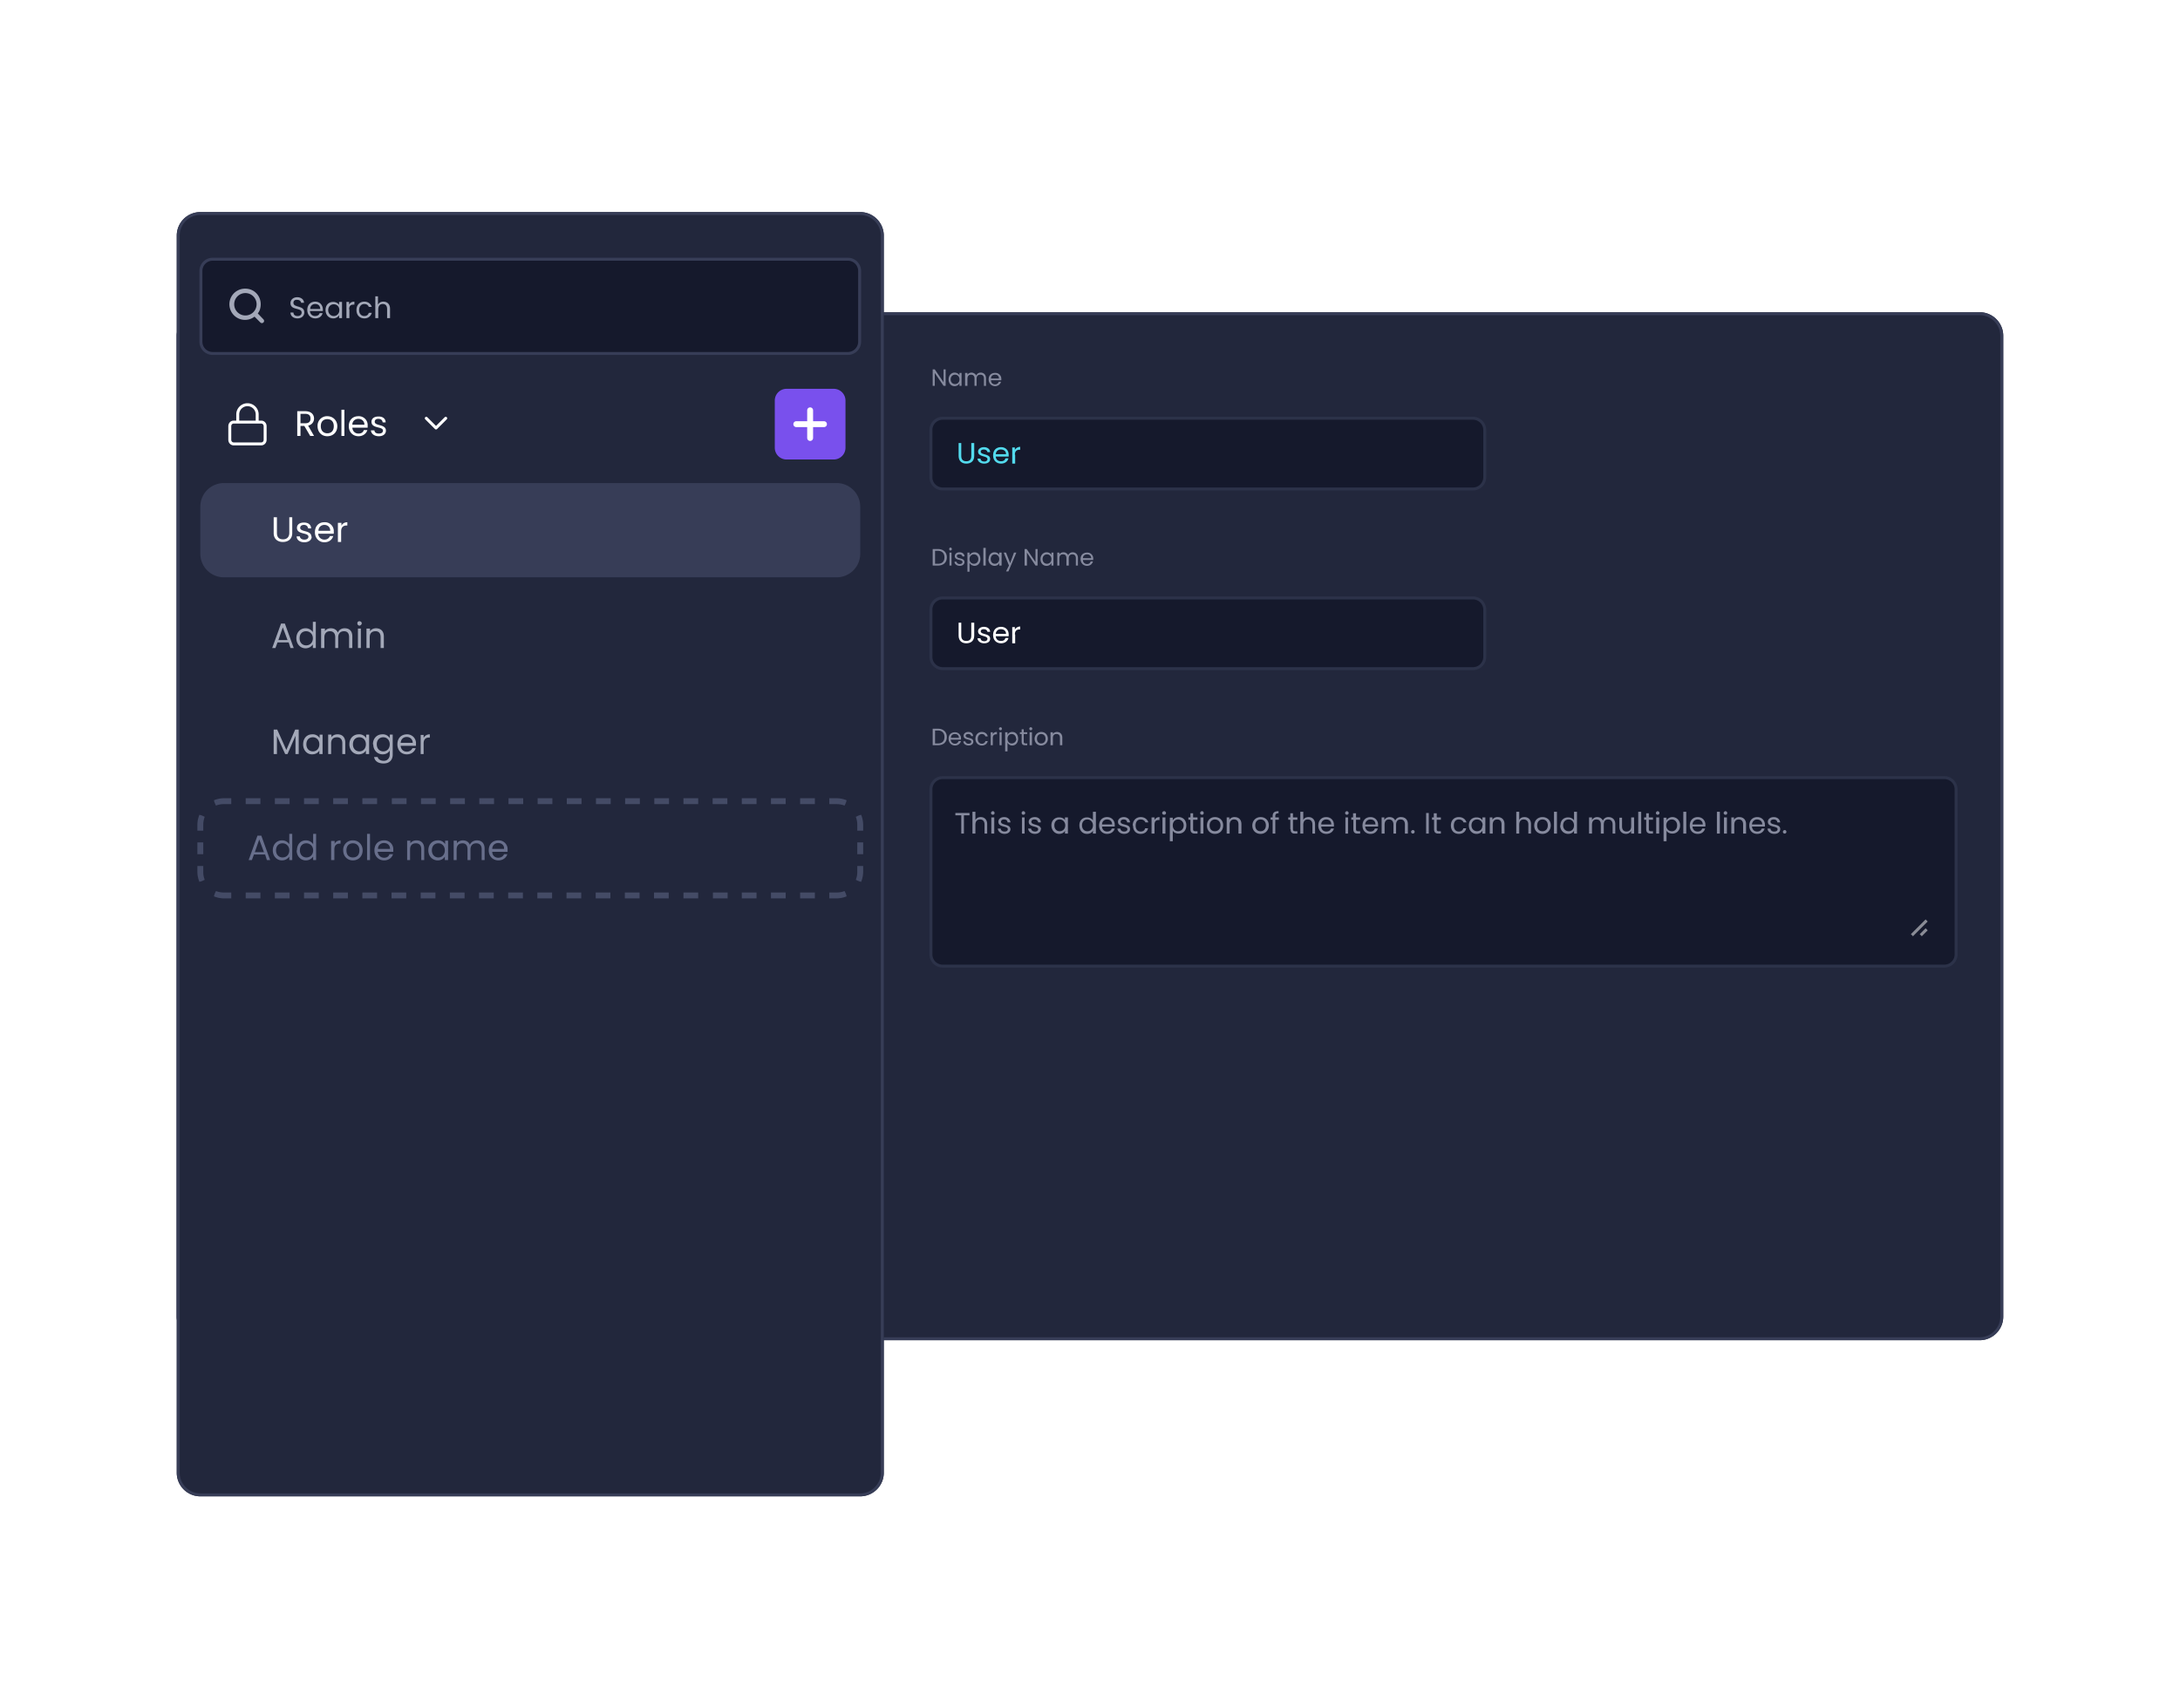 <svg width="740" height="580" fill="none" xmlns="http://www.w3.org/2000/svg">
    <g filter="url(#a)">
        <path d="M60 112a8 8 0 0 1 8-8h604a8 8 0 0 1 8 8v333a8 8 0 0 1-8 8H68a8 8 0 0 1-8-8V112Z" fill="#22273C"/>
        <path d="M68 104.5h604c4.1 0 7.5 3.4 7.5 7.5v333c0 4.1-3.4 7.5-7.5 7.5H68a7.5 7.5 0 0 1-7.5-7.5V112c0-4.1 3.4-7.5 7.5-7.5Z" stroke="#373D57"/>
    </g>
    <path d="M320.3 125.4v4.4l-3-4.4h-.7v5.6h.7v-4.4l3 4.4h.7v-5.6h-.7Zm1.7 3.4c0 1.4.9 2.3 2 2.3.8 0 1.4-.4 1.7-1v.9h.7v-4.4h-.7v.8c-.3-.4-.8-.9-1.7-.9-1.1 0-2 1-2 2.3Zm3.7 0c0 1-.7 1.6-1.5 1.6s-1.5-.6-1.5-1.6.7-1.6 1.5-1.6 1.5.6 1.5 1.6Zm8.3 2.2h.7v-2.6c0-1.2-.8-1.9-1.8-1.9-.7 0-1.3.4-1.5 1-.3-.6-1-1-1.6-1-.6 0-1.1.3-1.4.7v-.6h-.8v4.4h.8v-2.4c0-1 .5-1.4 1.2-1.4s1.2.4 1.2 1.3v2.5h.7v-2.4c0-1 .5-1.4 1.3-1.4.7 0 1.2.4 1.2 1.3v2.5Zm3.8-3.8c.7 0 1.3.4 1.3 1.3h-2.7c0-.9.6-1.3 1.4-1.3Zm2 2.4h-.8c-.1.5-.6.9-1.2.9-.8 0-1.4-.5-1.4-1.4h3.5v-.5a2 2 0 0 0-2.1-2c-1.3 0-2.2.8-2.2 2.2 0 1.4 1 2.3 2.2 2.3 1 0 1.8-.7 2-1.5Z" fill="#868A9E"/>
    <path d="M500 142H320a4 4 0 0 0-4 4v16a4 4 0 0 0 4 4h180a4 4 0 0 0 4-4v-16a4 4 0 0 0-4-4Z" fill="#15192C" stroke="#2C3249"/>
    <path d="M325.4 154.8c0 1.8 1.2 2.6 2.6 2.6 1.5 0 2.7-.8 2.7-2.6v-4.4h-1v4.4c0 1.3-.6 1.8-1.7 1.8-1 0-1.7-.5-1.7-1.8v-4.4h-.9v4.4Zm10.7 1c0-1.9-3.2-1.2-3.2-2.5 0-.4.4-.7 1-.7.8 0 1.2.4 1.3.9h.9c0-1-.9-1.7-2.1-1.7-1.2 0-2 .7-2 1.5 0 2 3.2 1.3 3.2 2.6 0 .4-.4.8-1 .8-.9 0-1.3-.4-1.4-1h-1c.1 1 1 1.7 2.3 1.7 1.2 0 2-.6 2-1.5Zm3.6-3.2c1 0 1.8.5 1.8 1.6H338c.1-1 .8-1.6 1.7-1.6Zm2.6 3h-1c-.2.7-.7 1-1.5 1-1 0-1.7-.5-1.8-1.6h4.4v-.6c0-1.5-1-2.6-2.6-2.6s-2.7 1-2.7 2.8c0 1.7 1.1 2.8 2.7 2.8 1.3 0 2.2-.7 2.5-1.7Zm2.2-1.2c0-1.3.7-1.7 1.5-1.7h.3v-1c-.9 0-1.5.5-1.8 1v-.8h-.9v5.5h1v-3Z" fill="#53DBEE"/>
    <path d="M318.4 186.4h-1.8v5.6h1.8c1.8 0 3-1 3-2.8 0-1.7-1.2-2.8-3-2.8Zm-1 5V187h1c1.4 0 2.2.9 2.2 2.2 0 1.4-.8 2.2-2.2 2.2h-1Zm4.9.6h.7v-4.4h-.7v4.4Zm.3-5.1c.3 0 .5-.2.5-.5s-.2-.5-.5-.5c-.2 0-.4.2-.4.5s.2.5.4.5Zm4.8 4c0-1.7-2.6-1-2.6-2.1 0-.4.3-.6.9-.6.6 0 .9.3 1 .7h.7c0-.8-.7-1.4-1.7-1.4s-1.6.6-1.6 1.3c0 1.6 2.6 1 2.6 2 0 .4-.3.7-1 .7-.5 0-1-.4-1-.8h-.7c0 .8.8 1.4 1.8 1.4s1.6-.6 1.6-1.3Zm1.7-2.5v-.8h-.7v6.5h.7v-3c.3.5.9 1 1.7 1 1.2 0 2-1 2-2.3 0-1.4-.8-2.3-2-2.3-.8 0-1.4.5-1.7 1Zm3 1.4c0 1-.7 1.6-1.5 1.6s-1.5-.6-1.5-1.6.7-1.6 1.5-1.6 1.5.6 1.5 1.6Zm1.7 2.2h.8v-6h-.8v6Zm1.7-2.2c0 1.4 1 2.3 2.1 2.3.8 0 1.4-.4 1.6-1v.9h.8v-4.4h-.8v.8c-.2-.4-.8-.9-1.6-.9-1.2 0-2 1-2 2.3Zm3.7 0c0 1-.7 1.6-1.5 1.6s-1.4-.6-1.4-1.6.6-1.6 1.4-1.6c.8 0 1.5.6 1.5 1.6Zm3.7 1.4-1.4-3.6h-.8l1.8 4.4-1 2h.8l2.7-6.4h-.8l-1.3 3.6Zm8.6-4.8v4.4l-3-4.4h-.7v5.6h.8v-4.4l2.9 4.4h.7v-5.6h-.7Zm1.7 3.4c0 1.4.9 2.3 2 2.3.9 0 1.4-.4 1.7-1v.9h.7v-4.4h-.7v.8c-.2-.4-.8-.9-1.6-.9-1.2 0-2.1 1-2.1 2.3Zm3.7 0c0 1-.7 1.6-1.5 1.6s-1.5-.6-1.5-1.6.7-1.6 1.5-1.6 1.5.6 1.5 1.6Zm8.3 2.2h.7v-2.6c0-1.2-.8-1.9-1.8-1.9-.6 0-1.3.4-1.5 1-.3-.6-.9-1-1.6-1-.6 0-1.1.3-1.4.7v-.6h-.7v4.4h.7v-2.4c0-1 .5-1.4 1.2-1.4.8 0 1.2.4 1.2 1.3v2.5h.8v-2.4c0-1 .5-1.4 1.2-1.4s1.2.4 1.2 1.3v2.5Zm3.8-3.8c.7 0 1.4.4 1.4 1.3h-2.8c0-.9.7-1.3 1.4-1.3Zm2 2.4h-.8c-.1.5-.5.9-1.2.9s-1.4-.5-1.4-1.4h3.5v-.5a2 2 0 0 0-2-2c-1.4 0-2.3.8-2.3 2.2 0 1.4 1 2.3 2.2 2.3 1.1 0 1.8-.7 2-1.5Z" fill="#868A9E"/>
    <path d="M500 203H320a4 4 0 0 0-4 4v16a4 4 0 0 0 4 4h180a4 4 0 0 0 4-4v-16a4 4 0 0 0-4-4Z" fill="#15192C" stroke="#2C3249"/>
    <path d="M325.4 215.8c0 1.8 1.2 2.6 2.6 2.6 1.5 0 2.7-.8 2.7-2.6v-4.4h-1v4.4c0 1.3-.6 1.8-1.7 1.8-1 0-1.7-.5-1.7-1.8v-4.4h-.9v4.4Zm10.7 1c0-1.9-3.2-1.2-3.2-2.5 0-.4.4-.7 1-.7.8 0 1.2.4 1.3.9h.9c0-1-.9-1.7-2.1-1.7-1.2 0-2 .7-2 1.5 0 2 3.2 1.3 3.2 2.6 0 .4-.4.8-1 .8-.9 0-1.3-.4-1.4-1h-1c.1 1 1 1.7 2.3 1.7 1.2 0 2-.6 2-1.5Zm3.6-3.2c1 0 1.8.5 1.8 1.6H338c.1-1 .8-1.6 1.7-1.6Zm2.6 3h-1c-.2.7-.7 1-1.5 1-1 0-1.7-.5-1.8-1.6h4.4v-.6c0-1.5-1-2.6-2.6-2.6s-2.7 1-2.7 2.8c0 1.7 1.1 2.8 2.7 2.8 1.3 0 2.2-.7 2.5-1.7Zm2.2-1.2c0-1.3.7-1.7 1.5-1.7h.3v-1c-.9 0-1.5.5-1.8 1v-.8h-.9v5.5h1v-3Z" fill="#fff"/>
    <path d="M660 264H320a4 4 0 0 0-4 4v56a4 4 0 0 0 4 4h340a4 4 0 0 0 4-4v-56a4 4 0 0 0-4-4Z" fill="#15192C" stroke="#2C3249"/>
    <path d="M324.3 276.8h2v6.2h.9v-6.2h1.9v-.8h-4.8v.8Zm5.9 6.2h.9v-3c0-1.2.6-1.8 1.6-1.8.9 0 1.5.6 1.5 1.7v3.1h.9v-3.2c0-1.6-1-2.4-2.2-2.4-.8 0-1.4.3-1.8 1v-2.8h-1v7.4Zm6.4 0h.9v-5.5h-1v5.5Zm.4-6.4c.4 0 .6-.2.6-.6 0-.3-.2-.6-.6-.6-.3 0-.6.3-.6.6 0 .4.3.6.6.6Zm6 5c0-2-3.2-1.3-3.2-2.6 0-.5.4-.8 1-.8.8 0 1.2.4 1.2 1h1c-.1-1.1-1-1.8-2.1-1.8-1.3 0-2 .7-2 1.6 0 2 3.2 1.3 3.2 2.5 0 .5-.4.8-1.1.8-.8 0-1.3-.4-1.3-1h-1c.1 1 1 1.8 2.3 1.8 1.2 0 2-.7 2-1.6Zm4 1.4h.8v-5.5h-.9v5.5Zm.4-6.4c.3 0 .6-.2.6-.6 0-.3-.3-.6-.6-.6-.4 0-.6.3-.6.6 0 .4.2.6.6.6Zm6 5c-.1-2-3.3-1.3-3.3-2.6 0-.5.4-.8 1-.8.8 0 1.2.4 1.3 1h.9c0-1.1-.9-1.8-2-1.8-1.3 0-2.1.7-2.1 1.6 0 2 3.2 1.3 3.2 2.5 0 .5-.4.8-1 .8-.9 0-1.3-.4-1.4-1h-1c.1 1 1 1.8 2.3 1.8 1.2 0 2-.7 2-1.6Zm3.5-1.4c0 1.7 1.2 2.9 2.6 2.9 1 0 1.8-.5 2-1.1v1h1v-5.5h-1v1c-.2-.6-1-1-2-1-1.4 0-2.6 1-2.6 2.7Zm4.7 0c0 1.3-.9 2-1.9 2-1 0-1.8-.7-1.8-2s.8-2 1.8-2 1.9.8 1.9 2Zm4.8 0c0 1.7 1 2.9 2.6 2.9 1 0 1.7-.5 2-1.1v1h1v-7.4h-1v2.9c-.4-.6-1.2-1-2-1-1.5 0-2.6 1-2.6 2.7Zm4.6 0c0 1.3-.9 2-1.9 2-1 0-1.8-.7-1.8-2s.8-2 1.8-2 1.9.8 1.9 2Zm4.8-2c1 0 1.7.6 1.7 1.7h-3.4c0-1.1.8-1.7 1.7-1.7Zm2.6 3.1h-1c-.2.6-.7 1-1.6 1-.9 0-1.7-.6-1.7-1.7h4.3v-.6c0-1.4-1-2.6-2.6-2.6s-2.7 1.1-2.7 2.9c0 1.7 1.2 2.8 2.7 2.8 1.4 0 2.3-.8 2.6-1.8Zm5.2.2c0-2-3.2-1.2-3.2-2.5 0-.5.4-.8 1-.8.8 0 1.2.4 1.2 1h1c-.1-1.1-1-1.8-2.1-1.8-1.2 0-2 .7-2 1.6 0 2 3.2 1.3 3.2 2.5 0 .5-.4.8-1.1.8-.8 0-1.2-.4-1.3-1h-1c.1 1 1 1.8 2.3 1.8 1.2 0 2-.7 2-1.6Zm1-1.3c0 1.8 1 2.9 2.6 2.9 1.4 0 2.3-.8 2.5-1.9h-1c-.1.7-.7 1.1-1.5 1.1-1 0-1.7-.7-1.7-2 0-1.4.7-2.1 1.7-2.1.8 0 1.4.4 1.6 1h1c-.3-1-1.2-1.8-2.6-1.8-1.5 0-2.7 1.1-2.7 2.9Zm7.3-.2c0-1.3.6-1.6 1.5-1.6h.2v-1c-.8 0-1.4.4-1.7 1v-.9h-1v5.5h1v-3Zm2.8 3h.9v-5.5h-1v5.5Zm.5-6.4c.3 0 .6-.2.6-.6 0-.3-.3-.6-.6-.6-.4 0-.7.3-.7.6 0 .4.3.6.7.6Zm2.9 2v-1h-1v8h1V282c.3.6 1 1 2 1 1.5 0 2.6-1 2.6-2.8 0-1.7-1.1-2.8-2.6-2.8-1 0-1.7.6-2 1.1Zm3.7 1.6c0 1.3-.9 2-1.9 2-1 0-1.8-.7-1.8-2 0-1.2.8-2 1.8-2s1.9.8 1.9 2Zm2.3 1.3c0 1.1.6 1.5 1.5 1.5h.9v-.8h-.7c-.6 0-.8-.2-.8-.7v-3.2h1.5v-.8H405v-1.4h-.9v1.4h-.7v.8h.7v3.2Zm3.5 1.5h.9v-5.5h-1v5.5Zm.4-6.4c.4 0 .6-.2.6-.6 0-.3-.2-.6-.6-.6-.3 0-.6.3-.6.6 0 .4.3.6.6.6Zm7.2 3.6c0-1.7-1.2-2.8-2.8-2.8-1.5 0-2.7 1.1-2.7 2.9 0 1.7 1.2 2.8 2.7 2.8 1.6 0 2.8-1.1 2.8-2.9Zm-4.6 0c0-1.3.9-2 1.8-2 1 0 1.9.7 1.9 2 0 1.4-1 2-1.9 2-1 0-1.8-.6-1.8-2Zm9.8 2.8h1v-3.2c0-1.6-1-2.4-2.3-2.4a2 2 0 0 0-1.8.9v-.8h-.9v5.5h1v-3c0-1.2.6-1.8 1.5-1.8 1 0 1.5.6 1.5 1.7v3.1Zm10.3-2.8c0-1.7-1.2-2.8-2.8-2.8-1.5 0-2.8 1.1-2.8 2.9 0 1.7 1.2 2.8 2.8 2.8 1.5 0 2.8-1.1 2.8-2.9Zm-4.6 0c0-1.3.8-2 1.8-2s1.8.7 1.8 2c0 1.4-.9 2-1.8 2-1 0-1.8-.6-1.8-2Zm6 2.8h.8v-4.7h1.2v-.8h-1.2v-.4c0-.7.3-1 1.1-1v-.7c-1.4 0-2 .5-2 1.7v.4h-.7v.8h.7v4.7Zm6-1.5c0 1.1.5 1.5 1.4 1.5h.9v-.8h-.7c-.6 0-.8-.2-.8-.7v-3.2h1.5v-.8h-1.5v-1.4h-.9v1.4h-.7v.8h.7v3.2Zm3.4 1.5h.9v-3c0-1.2.6-1.8 1.5-1.8 1 0 1.6.6 1.6 1.7v3.1h.9v-3.2c0-1.6-1-2.4-2.2-2.4-.8 0-1.5.3-1.8 1v-2.8h-1v7.4Zm8.7-4.8c1 0 1.7.6 1.7 1.7h-3.4c0-1.1.8-1.7 1.7-1.7Zm2.6 3.1h-1c-.2.6-.7 1-1.6 1-.9 0-1.7-.6-1.7-1.7h4.3v-.6c0-1.4-1-2.6-2.6-2.6s-2.7 1.1-2.7 2.9c0 1.7 1.2 2.8 2.7 2.8 1.4 0 2.3-.8 2.6-1.8Zm4 1.7h.8v-5.5h-.9v5.5Zm.4-6.4c.3 0 .6-.2.6-.6 0-.3-.3-.6-.6-.6s-.6.3-.6.6c0 .4.3.6.6.6Zm2.2 4.9c0 1.1.5 1.5 1.5 1.5h.8v-.8h-.6c-.6 0-.8-.2-.8-.7v-3.2h1.4v-.8h-1.4v-1.4h-1v1.4h-.6v.8h.7v3.2Zm5.8-3.3c1 0 1.7.6 1.7 1.7h-3.5c.1-1.1.9-1.7 1.8-1.7Zm2.5 3.1h-1c-.2.6-.7 1-1.5 1-1 0-1.7-.6-1.8-1.7h4.4v-.6c0-1.4-1-2.6-2.6-2.6s-2.7 1.1-2.7 2.9c0 1.7 1.1 2.8 2.7 2.8 1.4 0 2.2-.8 2.5-1.8Zm9.2 1.7h1v-3.2c0-1.6-1-2.4-2.3-2.4a2 2 0 0 0-2 1.2c-.3-.8-1-1.2-2-1.2a2 2 0 0 0-1.7 1v-.9h-.9v5.5h1v-3c0-1.2.6-1.8 1.5-1.8s1.5.6 1.5 1.7v3.1h.9v-3c0-1.2.6-1.8 1.5-1.8 1 0 1.5.6 1.5 1.7v3.1Zm3.3-.6c0-.3-.2-.6-.6-.6-.3 0-.6.3-.6.6a.6.6 0 1 0 1.2 0Zm4 .6h.8v-7h-.9v7Zm2.6-1.5c0 1.1.5 1.5 1.5 1.5h.8v-.8h-.7c-.5 0-.7-.2-.7-.7v-3.2h1.4v-.8h-1.4v-1.4h-1v1.4h-.6v.8h.7v3.2Zm5.7-1.3c0 1.8 1.1 2.9 2.7 2.9 1.4 0 2.3-.8 2.5-1.9h-1c-.1.7-.7 1.1-1.5 1.1-1 0-1.7-.7-1.7-2 0-1.4.7-2.1 1.7-2.1.8 0 1.4.4 1.6 1h1c-.3-1-1.2-1.8-2.6-1.8-1.6 0-2.7 1.1-2.7 2.9Zm6.1 0c0 1.7 1.1 2.9 2.6 2.9 1 0 1.7-.5 2-1.1v1h1v-5.5h-1v1c-.3-.6-1-1-2-1-1.5 0-2.6 1-2.6 2.7Zm4.6 0c0 1.3-.8 2-1.8 2s-1.9-.7-1.9-2 .9-2 1.9-2c1 0 1.9.8 1.9 2Zm6.5 2.8h1v-3.2c0-1.6-1-2.4-2.3-2.4a2 2 0 0 0-1.8.9v-.8h-.9v5.5h1v-3c0-1.2.6-1.8 1.5-1.8 1 0 1.5.6 1.5 1.7v3.1Zm5 0h1v-3c0-1.2.6-1.8 1.5-1.8 1 0 1.6.6 1.6 1.7v3.1h.9v-3.2c0-1.6-1-2.4-2.2-2.4-.8 0-1.5.3-1.8 1v-2.8h-1v7.4Zm11.7-2.8c0-1.7-1.2-2.8-2.8-2.8-1.6 0-2.8 1.1-2.8 2.9 0 1.7 1.2 2.8 2.8 2.8 1.5 0 2.8-1.1 2.8-2.9Zm-4.6 0c0-1.3.8-2 1.8-2s1.8.7 1.8 2c0 1.4-.9 2-1.8 2-1 0-1.8-.6-1.8-2Zm5.8 2.8h.9v-7.4h-1v7.4Zm2-2.8c0 1.7 1.2 2.9 2.7 2.9 1 0 1.7-.5 2-1.1v1h1v-7.4h-1v2.9c-.4-.6-1.1-1-2-1-1.5 0-2.6 1-2.6 2.7Zm4.7 0c0 1.3-.8 2-1.8 2s-1.9-.7-1.9-2 .9-2 1.9-2c1 0 1.8.8 1.8 2Zm13 2.8h1v-3.2c0-1.6-1-2.4-2.3-2.4a2 2 0 0 0-1.9 1.2c-.4-.8-1.1-1.2-2-1.2a2 2 0 0 0-1.7 1v-.9h-1v5.5h1v-3c0-1.2.6-1.8 1.5-1.8 1 0 1.5.6 1.5 1.7v3.1h1v-3c0-1.2.5-1.8 1.5-1.8.9 0 1.5.6 1.5 1.7v3.1Zm7.3-5.5h-.9v3c0 1.2-.6 1.8-1.6 1.8-.9 0-1.5-.6-1.5-1.7v-3h-.9v3.1c0 1.6 1 2.4 2.3 2.4a2 2 0 0 0 1.7-1v.9h1v-5.5Zm1.5 5.5h1v-7.4h-1v7.4Zm2.7-1.5c0 1.1.6 1.5 1.5 1.5h.8v-.8h-.6c-.6 0-.8-.2-.8-.7v-3.2h1.4v-.8h-1.4v-1.4h-.9v1.4h-.7v.8h.7v3.2Zm3.5 1.5h.9v-5.5h-1v5.5Zm.4-6.4c.3 0 .6-.2.6-.6 0-.3-.3-.6-.6-.6s-.6.3-.6.6c0 .4.3.6.6.6Zm3 2v-1h-1v8h1V282c.3.6 1 1 2 1 1.4 0 2.6-1 2.6-2.8 0-1.7-1.2-2.8-2.6-2.8-1 0-1.7.6-2 1.1Zm3.6 1.6c0 1.3-.8 2-1.8 2s-1.9-.7-1.9-2c0-1.2.9-2 1.9-2 1 0 1.8.8 1.8 2Zm2.2 2.8h.9v-7.4h-1v7.4Zm4.8-4.8c.9 0 1.7.6 1.7 1.7h-3.5c.1-1.1.9-1.7 1.8-1.7Zm2.5 3.1h-1c-.2.6-.7 1-1.5 1-1 0-1.7-.6-1.8-1.7h4.4v-.6c0-1.4-1-2.6-2.6-2.6s-2.7 1.1-2.7 2.9c0 1.7 1.1 2.8 2.7 2.8 1.4 0 2.2-.8 2.5-1.8Zm4 1.7h1v-7.4h-1v7.4Zm2.5 0h.9v-5.5h-1v5.5Zm.4-6.4c.4 0 .6-.2.6-.6 0-.3-.2-.6-.6-.6-.3 0-.6.3-.6.6 0 .4.3.6.6.6Zm6 6.4h1v-3.2c0-1.6-1-2.4-2.3-2.4a2 2 0 0 0-1.8.9v-.8h-.9v5.5h1v-3c0-1.2.6-1.8 1.5-1.8 1 0 1.5.6 1.5 1.7v3.1Zm4.7-4.8c1 0 1.8.6 1.8 1.7h-3.5c.1-1.1.9-1.7 1.7-1.7Zm2.6 3.1h-1c-.2.6-.7 1-1.5 1-1 0-1.7-.6-1.8-1.7h4.4v-.6c0-1.4-1-2.6-2.6-2.6s-2.7 1.1-2.7 2.9c0 1.7 1.1 2.8 2.7 2.8 1.3 0 2.2-.8 2.5-1.8Zm5.3.2c0-2-3.3-1.2-3.3-2.5 0-.5.4-.8 1.1-.8.7 0 1.2.4 1.2 1h1c-.2-1.1-1-1.8-2.2-1.8-1.2 0-2 .7-2 1.6 0 2 3.3 1.3 3.3 2.5 0 .5-.4.8-1.2.8-.7 0-1.2-.4-1.2-1h-1c0 1 1 1.8 2.3 1.8 1.2 0 2-.7 2-1.6Zm2.1 1c0-.4-.2-.7-.6-.7-.3 0-.6.3-.6.6a.6.6 0 1 0 1.2 0ZM318.4 247.4h-1.8v5.6h1.8c1.8 0 3-1 3-2.8 0-1.7-1.2-2.8-3-2.8Zm-1 5V248h1c1.4 0 2.2.9 2.2 2.2 0 1.4-.8 2.2-2.2 2.2h-1Zm6.7-3.2c.8 0 1.4.4 1.4 1.3h-2.7c0-.9.6-1.3 1.3-1.3Zm2 2.4h-.7c-.2.5-.6.9-1.2.9-.8 0-1.4-.5-1.5-1.4h3.5v-.5a2 2 0 0 0-2-2c-1.3 0-2.2.8-2.2 2.2 0 1.4 1 2.3 2.2 2.3 1 0 1.8-.7 2-1.5Zm4.3.2c0-1.6-2.6-1-2.6-2 0-.4.3-.6.9-.6.5 0 .9.3 1 .7h.6c0-.8-.6-1.4-1.6-1.4s-1.6.6-1.6 1.3c0 1.6 2.6 1 2.6 2 0 .4-.3.7-1 .7-.5 0-1-.4-1-.8h-.7c0 .8.8 1.4 1.8 1.4s1.6-.6 1.6-1.3Zm.7-1c0 1.4 1 2.3 2.2 2.3 1 0 1.8-.6 2-1.5h-.8c-.1.5-.6.9-1.2.9-.8 0-1.4-.6-1.4-1.7 0-1 .6-1.6 1.4-1.6.6 0 1 .3 1.2.8h.8c-.2-.9-1-1.5-2-1.5-1.3 0-2.2 1-2.2 2.3Zm5.9-.2c0-1 .5-1.3 1.2-1.3h.2v-.8c-.7 0-1.2.3-1.4.8v-.7h-.7v4.4h.7v-2.4Zm2.3 2.4h.7v-4.4h-.7v4.4Zm.3-5.1c.3 0 .5-.2.5-.5s-.2-.5-.5-.5c-.2 0-.5.2-.5.5s.3.5.5.5Zm2.4 1.5v-.8h-.8v6.5h.8v-3c.2.5.8 1 1.6 1 1.2 0 2-1 2-2.3 0-1.4-.8-2.3-2-2.3-.8 0-1.4.5-1.6 1Zm3 1.4c0 1-.8 1.6-1.6 1.6s-1.4-.6-1.4-1.6.6-1.6 1.4-1.6c.8 0 1.5.6 1.5 1.6Zm1.8 1c0 .9.4 1.2 1.2 1.2h.7v-.6h-.6c-.4 0-.6-.2-.6-.6v-2.6h1.2v-.6h-1.2v-1h-.7v1h-.6v.6h.6v2.6Zm2.7 1.2h.8v-4.4h-.8v4.4Zm.4-5.1c.3 0 .5-.2.5-.5s-.2-.5-.5-.5-.5.2-.5.5.2.5.5.5Zm5.8 2.9c0-1.4-1-2.3-2.2-2.3-1.3 0-2.3 1-2.3 2.3 0 1.4 1 2.3 2.2 2.3 1.3 0 2.3-1 2.3-2.3Zm-3.7 0c0-1.1.7-1.6 1.4-1.6.8 0 1.5.5 1.5 1.6s-.7 1.6-1.5 1.6c-.7 0-1.4-.5-1.4-1.6Zm7.8 2.2h.8v-2.6c0-1.2-.8-1.9-1.8-1.9-.6 0-1.2.3-1.4.7v-.6h-.8v4.4h.8v-2.4c0-1 .5-1.4 1.2-1.4.8 0 1.2.4 1.2 1.3v2.5Z" fill="#868A9E"/>
    <path d="m652 317.5 2-2m0-3-5 5" stroke="#fff" stroke-opacity=".5"/>
    <g filter="url(#b)">
        <path d="M292 72H68a8 8 0 0 0-8 8v420a8 8 0 0 0 8 8h224a8 8 0 0 0 8-8V80a8 8 0 0 0-8-8Z" fill="#22273C"/>
        <path d="M287.8 88H72.2a4 4 0 0 0-4 4v24a4 4 0 0 0 4 4h215.6a4 4 0 0 0 4-4V92a4 4 0 0 0-4-4Z" fill="#15192C" stroke="#373D57"/>
        <path fill-rule="evenodd" clip-rule="evenodd" d="M79.5 103.3a3.8 3.8 0 1 1 7.6 0 3.8 3.8 0 0 1-7.6 0Zm3.8-5.3a5.3 5.3 0 1 0 3.1 9.5l2 2a.7.7 0 1 0 1-1.1l-1.9-2c.7-.8 1-2 1-3.1 0-3-2.3-5.3-5.2-5.3Z" fill="#A3A8B8"/>
        <path d="M103.3 106.1c0-2.6-3.7-1.5-3.7-3.3 0-.7.5-1.1 1.3-1 .8 0 1.3.5 1.3 1h1c0-1.1-1-1.9-2.3-1.9-1.3 0-2.3.8-2.3 2 0 2.6 3.8 1.4 3.8 3.2 0 .7-.5 1.2-1.4 1.2-1 0-1.4-.6-1.4-1.2h-1c0 1.2 1 2 2.4 2 1.5 0 2.3-1 2.3-2Zm3.7-2.9c1 0 1.7.6 1.7 1.7h-3.4c0-1.1.8-1.7 1.7-1.7Zm2.5 3.1h-1c-.1.6-.7 1-1.5 1-1 0-1.7-.6-1.8-1.7h4.4v-.5c0-1.5-1-2.7-2.6-2.7s-2.7 1.1-2.7 2.8c0 1.8 1.2 2.9 2.7 2.9 1.4 0 2.3-.8 2.5-1.8Zm1-1c0 1.6 1.1 2.8 2.6 2.8 1 0 1.7-.5 2-1.1v1h1v-5.5h-1v1c-.3-.5-1-1-2-1-1.5 0-2.6 1-2.6 2.7Zm4.7 0c0 1.2-.9 2-1.9 2-1 0-1.9-.8-1.9-2 0-1.3.9-2 1.9-2 1 0 1.9.7 1.9 2Zm3.3-.3c0-1.3.7-1.6 1.6-1.6h.2v-1c-.9 0-1.5.4-1.8 1v-.9h-.9v5.5h1v-3Zm2.5.3c0 1.7 1.1 2.8 2.7 2.8 1.3 0 2.2-.8 2.5-1.9h-1c-.2.7-.7 1.1-1.5 1.1-1 0-1.8-.7-1.8-2 0-1.4.8-2.1 1.8-2.1.8 0 1.3.4 1.5 1h1c-.3-1-1.2-1.8-2.5-1.8-1.6 0-2.7 1.1-2.7 2.8Zm6.4 2.7h1v-3c0-1.2.6-1.8 1.5-1.8 1 0 1.5.6 1.5 1.7v3.1h1v-3.2c0-1.6-1-2.4-2.3-2.4-.7 0-1.4.3-1.8 1v-2.8h-.9v7.4Z" fill="#A3A8B8"/>
        <path d="M88.7 143.3h-9.4c-.7 0-1.3.6-1.3 1.4v4.6c0 .8.6 1.4 1.3 1.4h9.4c.7 0 1.3-.6 1.3-1.4v-4.6c0-.8-.6-1.4-1.3-1.4ZM80.7 143.3v-2.6a3.3 3.3 0 1 1 6.6 0v2.6" stroke="#fff" stroke-linecap="round" stroke-linejoin="round"/>
        <path d="M105.4 142.1c0 1-.5 1.6-1.8 1.6H102v-3.2h1.6c1.3 0 1.8.6 1.8 1.6Zm-4.5-2.5v8.4h1.1v-3.4h1.3l2 3.4h1.3l-2-3.5c1.3-.3 2-1.3 2-2.4 0-1.4-1-2.5-3-2.5H101Zm13.6 5.1c0-2-1.5-3.4-3.4-3.4a3.2 3.2 0 0 0-3.3 3.4c0 2 1.4 3.4 3.3 3.4s3.4-1.3 3.4-3.4Zm-5.6 0c0-1.7 1-2.4 2.2-2.4 1.2 0 2.2.7 2.2 2.4s-1 2.4-2.2 2.4c-1.1 0-2.2-.7-2.2-2.4Zm7 3.3h1v-8.9h-1v8.9Zm5.8-5.8c1 0 2 .7 2 2h-4.1c0-1.3 1-2 2-2Zm3 3.8h-1.2c-.2.7-.8 1.2-1.8 1.2-1.1 0-2-.7-2.1-2h5.2v-.7a3 3 0 0 0-3.1-3.2c-2 0-3.3 1.3-3.3 3.4 0 2 1.4 3.4 3.3 3.4 1.6 0 2.7-1 3-2.1Zm6.3.2c0-2.3-3.8-1.5-3.8-3 0-.6.4-1 1.2-1 1 0 1.4.5 1.5 1.2h1c0-1.3-1-2-2.4-2-1.5 0-2.4.7-2.4 1.8 0 2.4 3.9 1.5 3.9 3 0 .6-.5 1-1.4 1-1 0-1.5-.5-1.5-1.1h-1.2c.1 1.2 1.2 2 2.7 2 1.5 0 2.4-.8 2.4-1.9Z" fill="#fff"/>
        <path d="m151.3 142-3.3 3.3-3.3-3.3" stroke="#fff" stroke-linecap="round" stroke-linejoin="round"/>
        <path d="M263 136a4 4 0 0 1 4-4h16a4 4 0 0 1 4 4v16a4 4 0 0 1-4 4h-16a4 4 0 0 1-4-4v-16Z" fill="#7950ED"/>
        <path d="M275 139.3v9.4M270.3 144h9.4" stroke="#fff" stroke-width="2" stroke-linecap="round" stroke-linejoin="round"/>
        <path d="M68 172a8 8 0 0 1 8-8h208a8 8 0 0 1 8 8v16a8 8 0 0 1-8 8H76a8 8 0 0 1-8-8v-16Z" fill="#373D57"/>
        <path d="M92.9 181c0 2 1.4 3 3.1 3 1.8 0 3.2-1 3.2-3v-5.4h-1v5.3c0 1.6-1 2.2-2.1 2.2-1.3 0-2.1-.6-2.1-2.2v-5.3h-1.1v5.3Zm12.8 1.2c0-2.3-3.8-1.5-3.8-3 0-.6.5-1 1.3-1s1.3.5 1.4 1.2h1c0-1.3-1-2-2.4-2-1.5 0-2.4.7-2.4 1.8 0 2.4 3.9 1.5 3.9 3 0 .6-.5 1-1.4 1-.9 0-1.5-.5-1.5-1.1h-1.1c0 1.2 1.1 2 2.6 2s2.5-.8 2.5-1.9Zm4.4-4c1.1 0 2 .7 2 2h-4c0-1.3 1-2 2-2Zm3 3.8H112c-.3.7-.9 1.2-1.9 1.2-1 0-2-.7-2.1-2h5.3v-.7a3 3 0 0 0-3.2-3.2c-1.9 0-3.2 1.3-3.2 3.4 0 2 1.4 3.4 3.2 3.4 1.7 0 2.7-1 3-2.1Zm2.7-1.6c0-1.5.8-2 1.9-2h.2v-1.1c-1 0-1.7.5-2 1.2v-1h-1.2v6.5h1.1v-3.6Z" fill="#fff"/>
        <path d="M98.5 220h1.2l-3-8.3h-1.3l-3 8.3h1.1l.7-1.9H98l.6 1.9Zm-1-2.7h-3L96 213l1.6 4.3Zm3.1-.6c0 2 1.4 3.4 3.1 3.4 1.2 0 2-.6 2.5-1.3v1.2h1v-8.9h-1v3.5a2.9 2.9 0 0 0-2.5-1.3c-1.7 0-3.1 1.3-3.1 3.4Zm5.6 0c0 1.5-1 2.4-2.3 2.4-1.2 0-2.2-.9-2.2-2.4 0-1.6 1-2.4 2.2-2.4 1.2 0 2.3.9 2.3 2.4Zm12.4 3.3h1v-3.9c0-1.9-1-2.8-2.6-2.8-1 0-2 .5-2.3 1.5-.4-1-1.3-1.5-2.4-1.5-.9 0-1.7.4-2 1v-.9H109v6.6h1.1v-3.6c0-1.4.8-2.1 1.9-2.1 1 0 1.8.6 1.8 2v3.7h1v-3.6c0-1.4.8-2.1 2-2.1 1 0 1.7.6 1.7 2v3.7Zm2.9 0h1v-6.6h-1v6.6Zm.5-7.6c.4 0 .8-.4.8-.8s-.4-.7-.8-.7-.7.3-.7.7c0 .4.3.8.7.8Zm7.2 7.6h1.1v-3.9c0-1.9-1.1-2.8-2.7-2.8-.8 0-1.6.4-2 1v-.9h-1.2v6.6h1.1v-3.6c0-1.5.8-2.1 2-2.1 1 0 1.7.6 1.7 2v3.7ZM93 256h1v-6.2l2.8 6.2h.8l2.7-6.2v6.2h1.1v-8.3h-1.2l-3 6.9-3.1-6.9h-1.2v8.3Zm9.9-3.3c0 2 1.3 3.4 3 3.4 1.3 0 2.1-.6 2.5-1.3v1.2h1.1v-6.6h-1v1.2a2.7 2.7 0 0 0-2.5-1.3c-1.8 0-3.1 1.3-3.1 3.4Zm5.5 0c0 1.5-1 2.4-2.2 2.4-1.2 0-2.2-.9-2.2-2.4 0-1.6 1-2.4 2.2-2.4 1.2 0 2.2.9 2.2 2.4Zm7.8 3.3h1v-3.9c0-1.9-1.1-2.8-2.6-2.8-1 0-1.7.4-2.1 1v-.9h-1.1v6.6h1v-3.6c0-1.5.8-2.1 2-2.1 1 0 1.8.6 1.8 2v3.7Zm2.4-3.3c0 2 1.4 3.4 3.1 3.4 1.3 0 2.1-.6 2.5-1.3v1.2h1.1v-6.6h-1v1.2a2.7 2.7 0 0 0-2.5-1.3c-1.8 0-3.2 1.3-3.2 3.4Zm5.6 0c0 1.5-1 2.4-2.2 2.4-1.2 0-2.2-.9-2.2-2.4 0-1.6 1-2.4 2.2-2.4 1.2 0 2.2.9 2.2 2.4Zm2.5 0c0 2 1.4 3.4 3.2 3.4 1.2 0 2-.6 2.4-1.3v1.3c0 1.4-.9 2.2-2 2.2s-1.9-.5-2.1-1.3H127c.2 1.4 1.4 2.2 3.2 2.2 2 0 3.1-1.2 3.1-3v-6.8h-1v1.2a2.7 2.7 0 0 0-2.5-1.3c-1.8 0-3.2 1.3-3.2 3.4Zm5.6 0c0 1.5-1 2.4-2.2 2.4-1.2 0-2.2-.9-2.2-2.4 0-1.6 1-2.4 2.2-2.4 1.2 0 2.2.9 2.2 2.4Zm5.8-2.5c1 0 2 .7 2 2H136c.1-1.3 1-2 2-2Zm3 3.8H140c-.3.7-1 1.2-1.9 1.2-1.1 0-2-.7-2.1-2h5.2v-.7a3 3 0 0 0-3-3.2c-2 0-3.3 1.3-3.3 3.4 0 2 1.3 3.4 3.2 3.4 1.6 0 2.7-1 3-2.1Zm2.7-1.6c0-1.5.8-2 1.8-2h.3v-1.1c-1 0-1.7.5-2.1 1.2v-1h-1v6.5h1v-3.6Z" fill="#A3A8B8"/>
        <path d="M68 280a8 8 0 0 1 8-8h208a8 8 0 0 1 8 8v16a8 8 0 0 1-8 8H76a8 8 0 0 1-8-8v-16Z" fill="#22273C"/>
        <path d="M90.5 292h1.2l-3-8.3h-1.3l-3 8.3h1.1l.7-1.9H90l.6 1.9Zm-1-2.7h-3L88 285l1.6 4.3Zm3.1-.6c0 2 1.4 3.4 3.1 3.4 1.2 0 2-.6 2.5-1.3v1.2h1v-8.9h-1v3.5a2.9 2.9 0 0 0-2.5-1.3c-1.7 0-3.1 1.3-3.1 3.4Zm5.6 0c0 1.5-1 2.4-2.3 2.4-1.2 0-2.2-.9-2.2-2.4 0-1.6 1-2.4 2.2-2.4 1.2 0 2.3.9 2.3 2.4Zm2.5 0c0 2 1.4 3.4 3.1 3.4 1.2 0 2-.6 2.5-1.3v1.2h1v-8.9h-1v3.5a2.9 2.9 0 0 0-2.5-1.3c-1.7 0-3 1.3-3 3.4Zm5.6 0c0 1.5-1 2.4-2.3 2.4-1.2 0-2.2-.9-2.2-2.4 0-1.6 1-2.4 2.2-2.4 1.2 0 2.3.9 2.3 2.4Zm7.2-.3c0-1.5.8-2 1.9-2h.2v-1.1c-1 0-1.7.5-2 1.2v-1h-1.2v6.5h1.1v-3.6Zm9.6.3c0-2-1.4-3.4-3.3-3.4a3.2 3.2 0 0 0-3.3 3.4c0 2 1.4 3.4 3.3 3.4 1.8 0 3.3-1.3 3.3-3.4Zm-5.5 0c0-1.7 1-2.4 2.2-2.4 1.1 0 2.2.7 2.2 2.4s-1 2.4-2.2 2.4c-1.2 0-2.2-.7-2.2-2.4Zm7 3.3h1v-8.9h-1v8.9Zm5.7-5.8c1.2 0 2.1.7 2.1 2h-4.1c0-1.3 1-2 2-2Zm3.1 3.8h-1.2c-.2.7-.8 1.2-1.8 1.2-1.1 0-2-.7-2.2-2h5.3v-.7a3 3 0 0 0-3.1-3.2c-2 0-3.3 1.3-3.3 3.4 0 2 1.4 3.4 3.3 3.4 1.6 0 2.7-1 3-2.1Zm9.6 2h1v-3.9c0-1.9-1.1-2.8-2.6-2.8-1 0-1.7.4-2.1 1v-.9h-1.1v6.6h1v-3.6c0-1.5.8-2.1 2-2.1 1 0 1.8.6 1.8 2v3.7Zm2.4-3.3c0 2 1.4 3.4 3.2 3.4 1.2 0 2-.6 2.4-1.3v1.2h1.1v-6.6h-1v1.2a2.7 2.7 0 0 0-2.5-1.3c-1.8 0-3.2 1.3-3.2 3.4Zm5.6 0c0 1.5-1 2.4-2.2 2.4-1.2 0-2.2-.9-2.2-2.4 0-1.6 1-2.4 2.2-2.4 1.2 0 2.2.9 2.2 2.4Zm12.5 3.3h1v-3.9c0-1.9-1.1-2.8-2.6-2.8-1 0-2 .5-2.4 1.5-.4-1-1.3-1.5-2.4-1.5-.8 0-1.6.4-2 1v-.9H154v6.6h1v-3.6c0-1.4.8-2.1 2-2.1 1 0 1.7.6 1.7 2v3.7h1v-3.6c0-1.4.8-2.1 2-2.1 1 0 1.8.6 1.8 2v3.7Zm5.6-5.8c1.1 0 2.1.7 2 2h-4c0-1.3 1-2 2-2Zm3 3.8h-1c-.3.7-1 1.2-2 1.2s-2-.7-2-2h5.2v-.7a3 3 0 0 0-3.1-3.2c-2 0-3.3 1.3-3.3 3.4 0 2 1.4 3.4 3.3 3.4 1.6 0 2.7-1 3-2.1Z" fill="#686F8C"/>
        <path d="M76 303.5c-1 0-2-.2-2.9-.6l-.4 1c1 .4 2.1.6 3.3.6v-1Zm-7-4.6c-.3-1-.5-1.9-.5-2.9h-1c0 1.2.2 2.3.6 3.3l1-.4Zm-.5-2.9v-2h-1v2h1Zm0-6v-4h-1v4h1Zm0-8v-2h-1v2h1Zm0-2c0-1 .2-2 .6-2.9l-1-.4c-.4 1-.6 2.1-.6 3.3h1Zm4.6-7c1-.3 1.9-.5 2.9-.5v-1c-1.2 0-2.3.2-3.3.6l.4 1Zm2.9-.5h2.5v-1H76v1Zm7.4 0h5v-1h-5v1Zm10 0h4.9v-1h-5v1Zm9.8 0h5v-1h-5v1Zm10 0h4.9v-1h-5v1Zm9.8 0h5v-1h-5v1Zm10 0h5v-1h-5v1Zm9.9 0h5v-1h-5v1Zm9.9 0h5v-1h-5v1Zm9.9 0h5v-1h-5v1Zm9.9 0h5v-1h-5v1Zm9.9 0h5v-1h-5v1Zm9.9 0h5v-1h-5v1Zm9.9 0h5v-1h-5v1Zm9.9 0h5v-1h-5v1Zm9.9 0h5v-1h-5v1Zm9.9 0h5v-1h-5v1Zm10 0h4.9v-1h-5v1Zm9.8 0h5v-1h-5v1Zm10 0h4.9v-1h-5v1Zm9.8 0h5v-1h-5v1Zm10 0h2.4v-1h-2.5v1Zm2.4 0c1 0 2 .2 2.9.6l.4-1c-1-.4-2.1-.6-3.3-.6v1Zm7 4.6c.3 1 .5 1.9.5 2.9h1c0-1.2-.2-2.3-.6-3.3l-1 .4Zm.5 2.9v2h1v-2h-1Zm0 6v4h1v-4h-1Zm0 8v2h1v-2h-1Zm0 2c0 1-.2 2-.6 2.9l1 .4c.4-1 .6-2.1.6-3.3h-1Zm-4.6 7c-1 .3-1.9.5-2.9.5v1c1.2 0 2.3-.2 3.3-.6l-.4-1Zm-2.9.5h-2.5v1h2.5v-1Zm-7.4 0h-5v1h5v-1Zm-10 0h-4.9v1h5v-1Zm-9.8 0h-5v1h5v-1Zm-10 0H242v1h5v-1Zm-9.8 0h-5v1h5v-1Zm-10 0h-5v1h5v-1Zm-9.9 0h-5v1h5v-1Zm-9.9 0h-5v1h5v-1Zm-9.9 0h-5v1h5v-1Zm-9.9 0h-5v1h5v-1Zm-9.9 0h-5v1h5v-1Zm-9.9 0h-5v1h5v-1Zm-9.9 0h-5v1h5v-1Zm-9.9 0h-5v1h5v-1Zm-9.9 0h-5v1h5v-1Zm-9.9 0h-5v1h5v-1Zm-10 0h-4.9v1h5v-1Zm-9.8 0h-5v1h5v-1Zm-10 0h-4.9v1h5v-1Zm-9.8 0h-5v1h5v-1Zm-10 0H76v1h2.5v-1ZM76 303a7 7 0 0 1-2.7-.5l-.7 1.8a9 9 0 0 0 3.4.7v-2Zm-6.5-4.3a7 7 0 0 1-.5-2.7h-2a9 9 0 0 0 .7 3.4l1.8-.7ZM69 296v-2h-2v2h2Zm0-6v-4h-2v4h2Zm0-8v-2h-2v2h2Zm0-2c0-1 .2-1.9.5-2.7l-1.8-.7a9 9 0 0 0-.7 3.4h2Zm4.3-6.5a7 7 0 0 1 2.7-.5v-2a9 9 0 0 0-3.4.7l.7 1.8Zm2.7-.5h2.5v-2H76v2Zm7.4 0h5v-2h-5v2Zm10 0h4.9v-2h-5v2Zm9.8 0h5v-2h-5v2Zm10 0h4.9v-2h-5v2Zm9.8 0h5v-2h-5v2Zm10 0h5v-2h-5v2Zm9.9 0h5v-2h-5v2Zm9.9 0h5v-2h-5v2Zm9.9 0h5v-2h-5v2Zm9.9 0h5v-2h-5v2Zm9.9 0h5v-2h-5v2Zm9.9 0h5v-2h-5v2Zm9.9 0h5v-2h-5v2Zm9.9 0h5v-2h-5v2Zm9.9 0h5v-2h-5v2Zm9.9 0h5v-2h-5v2Zm10 0h4.9v-2h-5v2Zm9.8 0h5v-2h-5v2Zm10 0h4.9v-2h-5v2Zm9.8 0h5v-2h-5v2Zm10 0h2.4v-2h-2.5v2Zm2.4 0c1 0 1.9.2 2.7.5l.7-1.8a9 9 0 0 0-3.4-.7v2Zm6.5 4.3c.3.8.5 1.7.5 2.7h2a9 9 0 0 0-.7-3.4l-1.8.7Zm.5 2.7v2h2v-2h-2Zm0 6v4h2v-4h-2Zm0 8v2h2v-2h-2Zm0 2a7 7 0 0 1-.5 2.7l1.8.7a9 9 0 0 0 .7-3.4h-2Zm-4.3 6.5a7 7 0 0 1-2.7.5v2a9 9 0 0 0 3.4-.7l-.7-1.8Zm-2.7.5h-2.5v2h2.5v-2Zm-7.4 0h-5v2h5v-2Zm-10 0h-4.9v2h5v-2Zm-9.8 0h-5v2h5v-2Zm-10 0H242v2h5v-2Zm-9.8 0h-5v2h5v-2Zm-10 0h-5v2h5v-2Zm-9.9 0h-5v2h5v-2Zm-9.9 0h-5v2h5v-2Zm-9.9 0h-5v2h5v-2Zm-9.9 0h-5v2h5v-2Zm-9.9 0h-5v2h5v-2Zm-9.9 0h-5v2h5v-2Zm-9.9 0h-5v2h5v-2Zm-9.9 0h-5v2h5v-2Zm-9.9 0h-5v2h5v-2Zm-9.9 0h-5v2h5v-2Zm-10 0h-4.9v2h5v-2Zm-9.8 0h-5v2h5v-2Zm-10 0h-4.9v2h5v-2Zm-9.8 0h-5v2h5v-2Zm-10 0H76v2h2.5v-2Z" fill="#444B66"/>
        <path d="M292 72.5H68a7.5 7.5 0 0 0-7.5 7.5v420c0 4.1 3.4 7.5 7.5 7.5h224c4.1 0 7.5-3.4 7.5-7.5V80c0-4.1-3.4-7.5-7.5-7.5Z" stroke="#373D57"/>
    </g>
    <defs>
        <filter id="a" x="40" y="86" width="660" height="389" filterUnits="userSpaceOnUse" color-interpolation-filters="sRGB">
            <feFlood flood-opacity="0" result="BackgroundImageFix"/>
            <feColorMatrix in="SourceAlpha" values="0 0 0 0 0 0 0 0 0 0 0 0 0 0 0 0 0 0 127 0" result="hardAlpha"/>
            <feOffset dy="2"/>
            <feGaussianBlur stdDeviation="10"/>
            <feColorMatrix values="0 0 0 0 0.044 0 0 0 0 0.044 0 0 0 0 0.087 0 0 0 0.18 0"/>
            <feBlend in2="BackgroundImageFix" result="effect1_dropShadow_1101_145"/>
            <feBlend in="SourceGraphic" in2="effect1_dropShadow_1101_145" result="shape"/>
        </filter>
        <filter id="b" x="40" y="52" width="280" height="476" filterUnits="userSpaceOnUse" color-interpolation-filters="sRGB">
            <feFlood flood-opacity="0" result="BackgroundImageFix"/>
            <feColorMatrix in="SourceAlpha" values="0 0 0 0 0 0 0 0 0 0 0 0 0 0 0 0 0 0 127 0" result="hardAlpha"/>
            <feOffset/>
            <feGaussianBlur stdDeviation="10"/>
            <feColorMatrix values="0 0 0 0 0.048 0 0 0 0 0.06 0 0 0 0 0.116 0 0 0 0.24 0"/>
            <feBlend in2="BackgroundImageFix" result="effect1_dropShadow_1101_145"/>
            <feBlend in="SourceGraphic" in2="effect1_dropShadow_1101_145" result="shape"/>
        </filter>
    </defs>
</svg>
